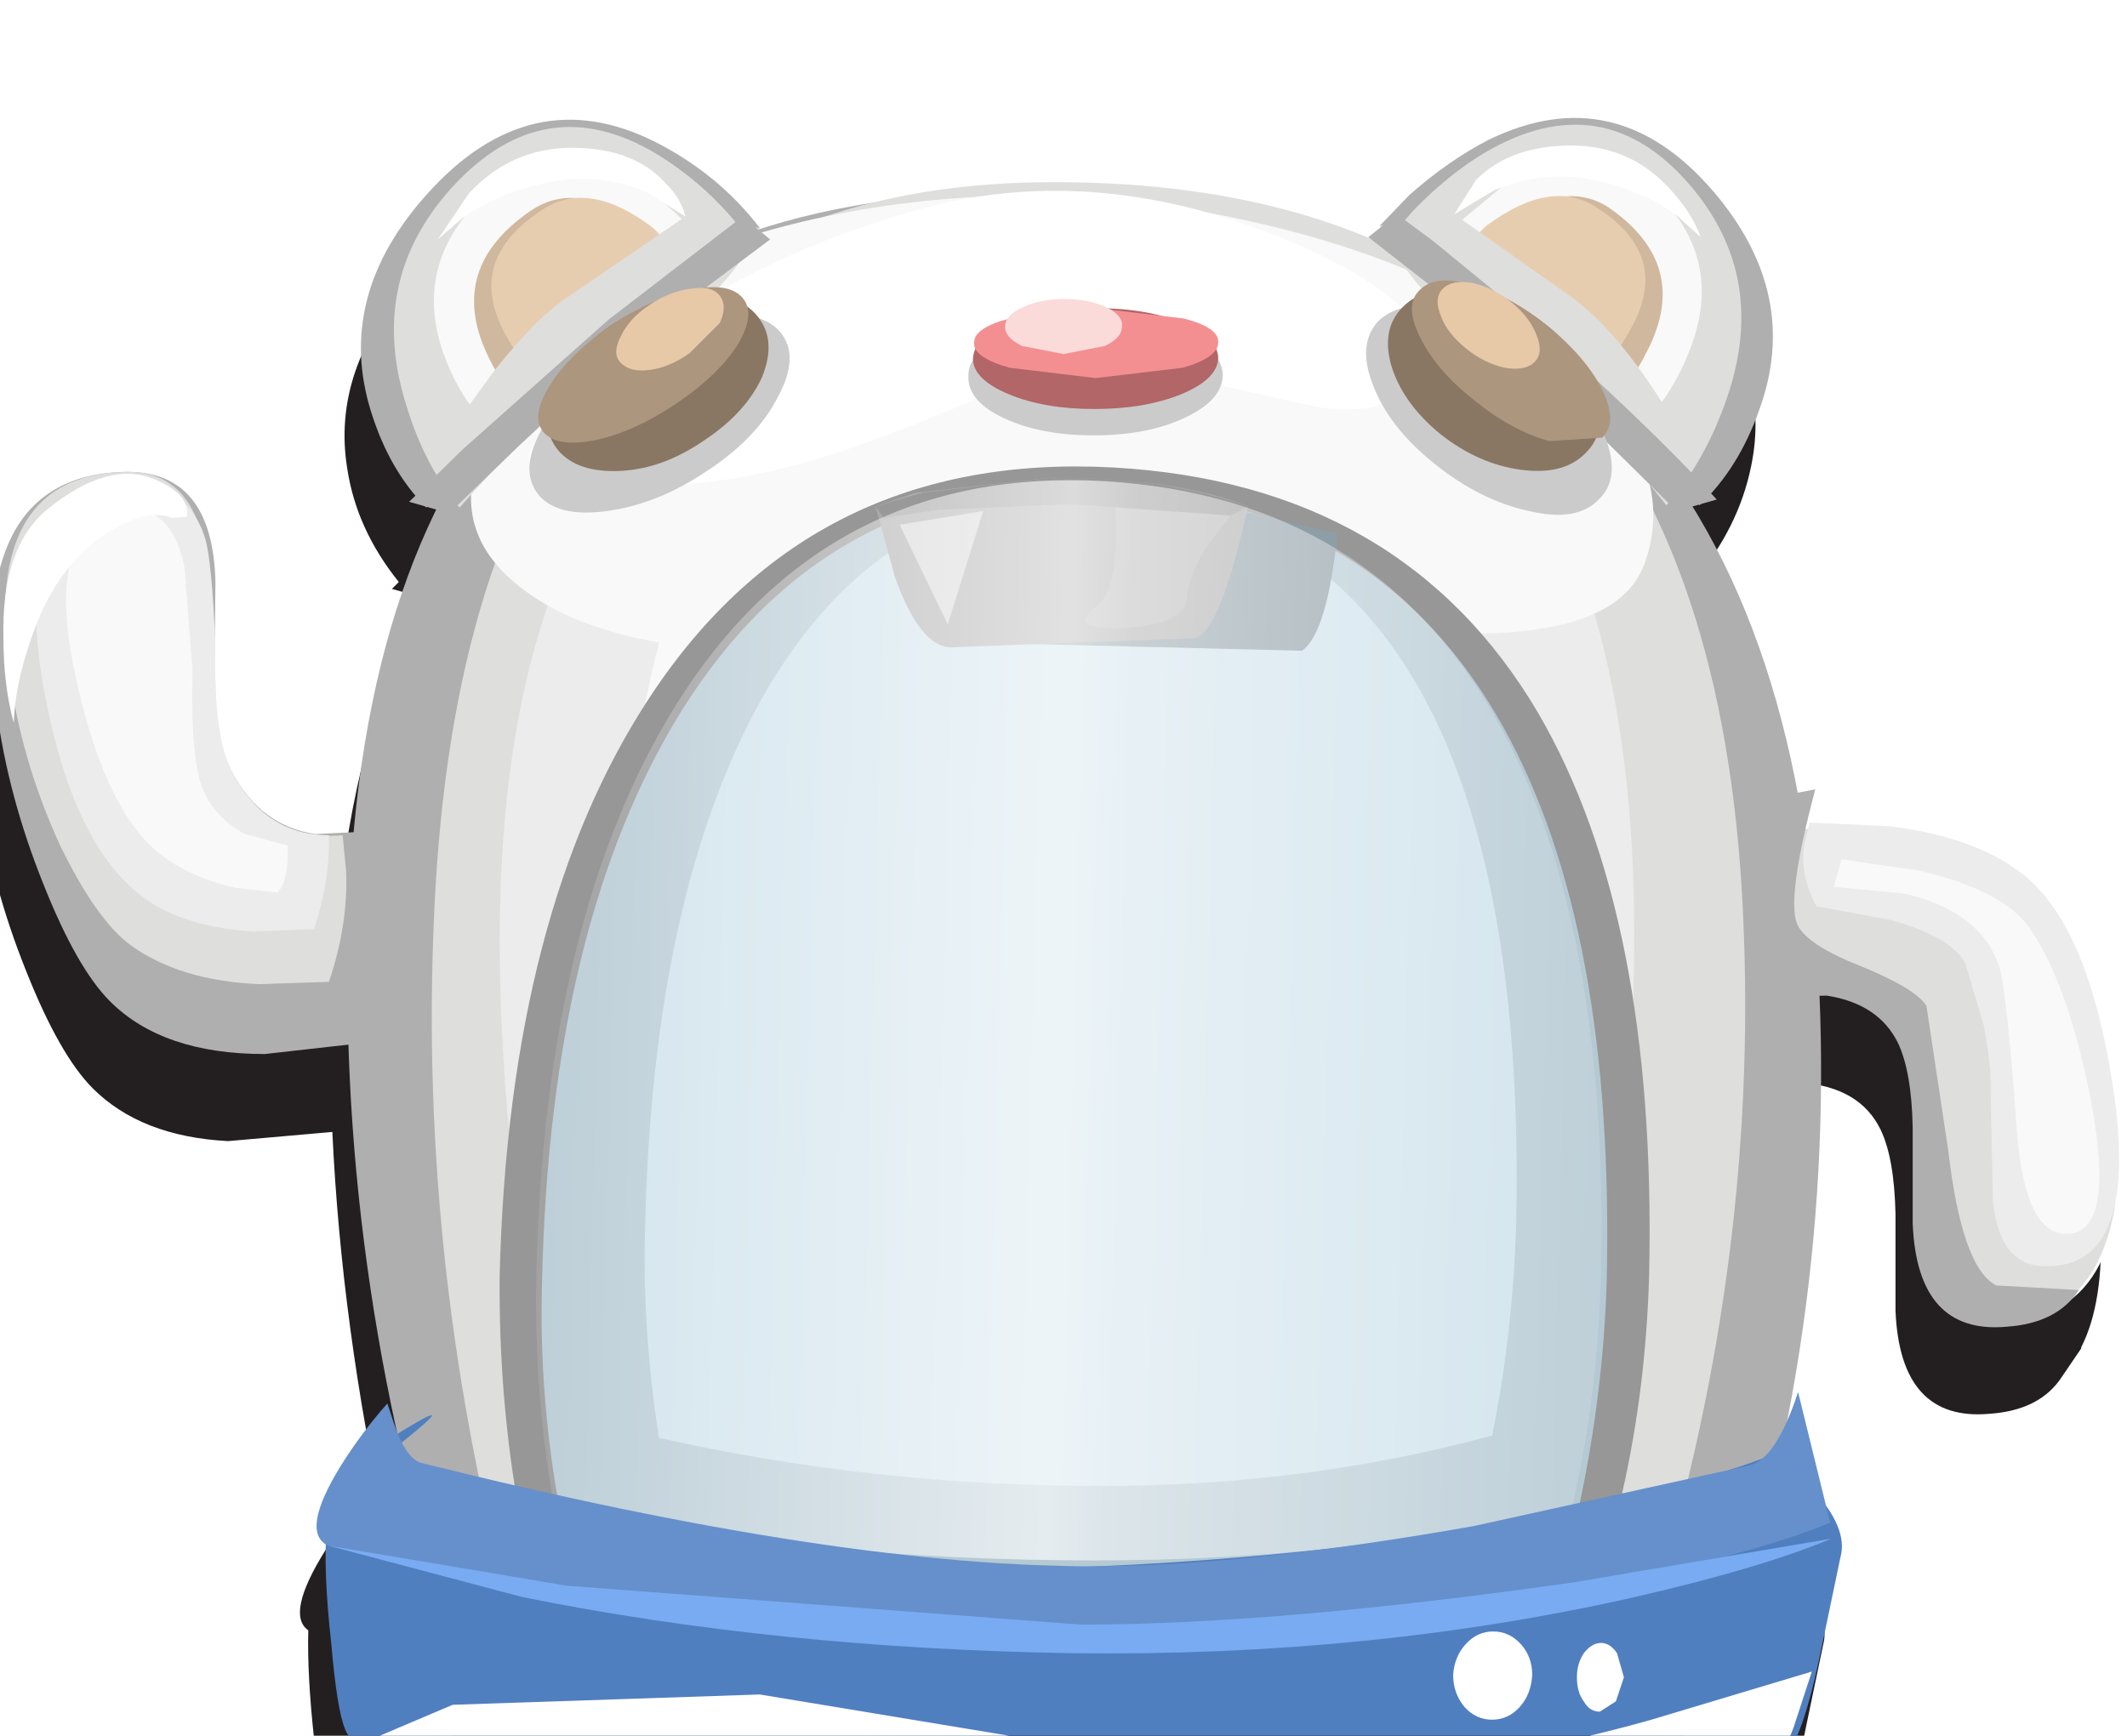 <?xml version="1.0" encoding="UTF-8" standalone="no"?>
<svg xmlns:xlink="http://www.w3.org/1999/xlink" height="75.75px" width="92.8px" xmlns="http://www.w3.org/2000/svg">
  <g transform="matrix(1.0, 0.0, 0.0, 1.0, 0.0, 0.0)">
    <use height="32.2" transform="matrix(1.0, 0.0, 0.0, 1.0, 18.8, 65.15)" width="56.05" xlink:href="#sprite0"/>
    <use height="75.75" transform="matrix(1.0, 0.0, 0.0, 1.0, -1.1, 8.95)" width="92.75" xlink:href="#sprite1"/>
    <use height="75.75" transform="matrix(1.0, 0.0, 0.0, 1.0, -0.35, 5.15)" width="92.8" xlink:href="#shape2"/>
    <use height="0.0" id="price_tag_pt" transform="matrix(1.0, 0.0, 0.0, 1.0, 46.4, 62.8)" width="0.0" xlink:href="#sprite2"/>
  </g>
  <defs>
    <g id="sprite0" transform="matrix(1.0, 0.0, 0.0, 1.0, -36.0, -36.0)">
      <use height="32.2" transform="matrix(1.0, 0.0, 0.0, 1.0, 36.0, 36.0)" width="56.05" xlink:href="#shape0"/>
    </g>
    <g id="shape0" transform="matrix(1.0, 0.0, 0.0, 1.0, -36.0, -36.0)">
      <path d="M92.05 36.0 L87.75 68.2 38.7 68.2 36.0 36.0 92.05 36.0" fill="url(#gradient0)" fill-rule="evenodd" stroke="none"/>
    </g>
    <linearGradient gradientTransform="matrix(0.0, -0.01, -0.01, -2.0E-4, 63.5, 58.0)" gradientUnits="userSpaceOnUse" id="gradient0" spreadMethod="pad" x1="-819.2" x2="819.2">
      <stop offset="0.0" stop-color="#000000" stop-opacity="0.0"/>
      <stop offset="1.0" stop-color="#000000"/>
    </linearGradient>
    <g id="sprite1" transform="matrix(1.0, 0.0, 0.0, 1.0, -36.0, -36.0)">
      <use height="75.75" transform="matrix(1.0, 0.0, 0.0, 1.0, 36.0, 36.0)" width="92.75" xlink:href="#shape1"/>
    </g>
    <g id="shape1" transform="matrix(1.0, 0.0, 0.0, 1.0, -36.0, -36.0)">
      <path d="M82.0 38.8 Q90.15 38.75 96.4 41.45 L96.05 41.2 96.6 40.8 96.55 40.7 97.85 39.35 Q99.55 37.85 101.3 36.95 106.85 34.25 111.1 39.2 114.4 43.1 113.5 47.4 112.95 50.1 111.0 52.4 L111.25 52.65 110.55 52.85 110.5 52.9 110.1 53.0 Q113.45 58.4 114.8 65.45 L115.55 65.3 119.65 65.1 Q122.65 65.45 124.3 67.2 125.6 68.5 126.9 72.0 128.25 75.6 128.65 79.2 L128.7 79.7 128.7 80.0 128.75 80.4 Q128.9 83.9 127.9 85.85 L127.9 85.9 127.05 87.15 Q126.1 88.6 123.9 88.75 120.0 89.1 119.8 84.25 L119.8 80.05 Q119.75 77.6 119.15 76.35 118.25 74.5 115.7 74.3 116.0 82.95 114.1 93.3 L114.8 91.6 116.0 96.55 Q116.9 97.85 116.65 98.8 L115.7 103.35 Q115.0 106.6 114.25 107.5 113.05 108.9 103.7 110.25 93.5 111.75 82.25 111.75 70.7 111.75 61.15 109.95 52.1 108.25 51.4 106.3 L50.8 102.9 Q50.5 100.15 50.55 98.2 49.55 97.5 51.3 94.7 L53.25 92.1 53.95 93.9 Q52.0 84.95 51.6 76.45 L47.05 76.85 Q43.25 76.65 41.15 74.55 39.7 73.1 38.25 69.45 36.7 65.6 36.2 61.8 34.9 51.75 41.6 51.45 44.6 51.3 45.4 53.7 45.8 54.9 45.75 59.05 L45.7 60.6 45.75 60.85 45.75 61.65 45.8 61.9 45.9 62.8 45.95 62.9 46.1 63.65 46.2 63.85 46.5 64.6 47.0 65.4 47.1 65.5 47.2 65.65 47.6 66.05 48.2 66.55 48.85 66.9 49.7 67.2 50.2 67.3 50.85 67.3 51.8 67.25 Q52.55 59.1 55.5 53.15 L54.95 53.0 54.9 52.95 54.2 52.75 54.5 52.45 Q52.65 50.15 52.25 47.5 51.55 43.2 55.0 39.3 59.5 34.3 64.95 37.05 67.7 38.45 69.5 40.8 L69.45 40.85 69.5 40.9 Q71.85 40.15 74.45 39.7 78.15 38.8 82.0 38.8" fill="#231f20" fill-rule="evenodd" stroke="none"/>
    </g>
    <g id="shape2" transform="matrix(1.0, 0.0, 0.0, 1.0, 0.35, -5.15)">
      <path d="M68.25 73.6 Q58.8 75.7 48.15 75.7 37.45 75.7 27.7 74.1 L20.05 72.5 Q14.7 56.2 15.2 40.0 16.3 7.7 45.75 8.4 76.65 9.15 79.2 40.4 80.45 56.05 75.55 71.5 72.95 72.55 68.25 73.6" fill="#afafb0" fill-rule="evenodd" stroke="none"/>
      <path d="M65.55 72.3 Q57.15 74.35 47.6 74.35 38.05 74.35 29.3 72.8 L22.5 71.2 Q18.2 55.45 18.95 39.7 20.4 8.15 45.65 7.95 74.15 7.75 76.0 38.95 76.9 54.55 72.1 70.2 69.8 71.25 65.55 72.3" fill="#dededd" fill-rule="evenodd" stroke="none"/>
      <path d="M61.5 72.3 Q54.75 74.35 47.1 74.35 39.5 74.35 32.5 72.8 L27.05 71.2 Q21.85 56.15 21.8 41.1 21.8 10.95 47.85 10.95 71.2 10.95 71.3 40.6 71.35 55.4 66.7 70.2 64.85 71.25 61.5 72.3" fill="#ececec" fill-rule="evenodd" stroke="none"/>
      <path d="M55.25 72.3 Q50.35 74.35 44.8 74.35 39.25 74.35 34.25 72.8 L30.3 71.2 Q26.8 56.7 27.05 42.1 27.55 12.9 46.5 12.25 64.5 11.65 63.6 40.85 63.15 55.5 59.1 70.2 L55.25 72.3" fill="#f9f9f9" fill-rule="evenodd" stroke="none"/>
      <path d="M71.75 24.6 Q70.5 28.05 62.45 27.6 49.45 26.95 45.3 27.55 28.8 30.05 23.0 25.85 17.6 22.0 24.1 15.1 27.6 11.35 35.55 9.55 44.1 7.65 53.05 9.35 62.45 11.15 67.95 15.6 73.4 20.05 71.75 24.6" fill="#f9f9f9" fill-rule="evenodd" stroke="none"/>
      <path d="M56.45 10.6 Q59.85 12.05 61.5 13.75 63.15 15.5 62.05 16.6 60.2 18.4 56.95 17.65 L50.05 16.1 Q46.65 15.8 44.1 16.75 40.55 18.35 37.0 19.6 31.6 21.45 26.6 21.2 21.6 20.95 23.7 18.85 L28.1 14.85 Q33.3 11.0 40.25 9.1 47.95 7.0 56.45 10.6" fill="#ffffff" fill-rule="evenodd" stroke="none"/>
      <path d="M48.55 20.4 Q61.2 21.1 67.1 31.1 72.3 40.0 71.95 55.65 71.8 61.0 70.6 65.9 60.1 68.35 48.15 68.35 34.5 68.35 22.65 66.0 21.75 61.0 21.8 55.65 22.2 39.7 28.4 30.35 35.45 19.7 48.55 20.4" fill="#979797" fill-rule="evenodd" stroke="none"/>
      <path d="M48.45 21.25 Q60.15 21.95 65.6 31.75 70.45 40.5 70.1 55.9 69.95 60.9 68.85 65.95 59.35 68.35 48.05 68.35 35.6 68.35 24.45 66.05 23.5 61.0 23.65 55.9 24.0 40.25 29.75 31.0 36.3 20.55 48.45 21.25" fill="#b5c9d3" fill-rule="evenodd" stroke="none"/>
      <path d="M48.5 21.6 Q58.1 22.2 62.55 31.25 66.45 39.25 66.15 53.4 66.0 58.25 65.1 62.65 57.0 64.85 48.05 64.85 38.05 64.85 28.75 62.75 28.0 57.9 28.15 53.4 28.5 39.05 33.2 30.55 38.6 20.95 48.5 21.6" fill="#cde1eb" fill-rule="evenodd" stroke="none"/>
      <path d="M68.95 9.55 Q69.55 10.75 67.5 12.45 L66.55 12.35 Q65.7 12.0 66.1 11.0 66.65 9.65 67.5 9.1 68.4 8.55 68.95 9.55" fill="#fddfc0" fill-rule="evenodd" stroke="none"/>
      <path d="M60.2 9.85 L61.5 8.5 Q63.2 7.0 64.95 6.1 70.5 3.4 74.75 8.35 78.6 12.85 76.75 17.9 75.85 20.45 74.15 22.05 71.0 18.1 67.85 15.1 65.85 13.25 62.85 11.35 L60.2 9.85" fill="#afafb0" fill-rule="evenodd" stroke="none"/>
      <path d="M60.45 10.6 L61.65 9.2 Q63.2 7.6 64.8 6.65 69.95 3.65 73.75 8.1 77.2 12.15 75.3 17.5 74.35 20.2 72.7 22.05 69.9 18.5 67.05 15.8 L62.7 12.2 60.45 10.6" fill="#dededd" fill-rule="evenodd" stroke="none"/>
      <path d="M62.7 10.5 L65.95 7.8 Q69.75 5.7 72.6 8.75 75.15 11.55 73.75 15.2 73.05 17.05 71.85 18.35 L67.6 14.05 Q66.3 12.9 64.35 11.6 L62.7 10.5" fill="#f9f9f9" fill-rule="evenodd" stroke="none"/>
      <path d="M69.25 18.6 L62.4 12.85 65.05 10.1 Q68.15 7.65 70.25 9.1 73.8 11.6 71.85 15.35 70.9 17.25 69.25 18.6" fill="#d0b89e" fill-rule="evenodd" stroke="none"/>
      <path d="M68.75 17.1 L62.4 12.2 64.85 9.85 Q67.7 7.75 69.65 9.05 72.95 11.15 71.15 14.35 70.3 15.95 68.75 17.1" fill="#e7cdb0" fill-rule="evenodd" stroke="none"/>
      <path d="M63.45 9.35 L64.4 7.85 Q65.9 6.35 68.55 6.35 71.2 6.35 72.95 8.35 73.85 9.35 74.2 10.35 L73.15 9.4 Q71.7 8.3 69.5 7.85 67.35 7.4 65.2 8.3 L63.45 9.35" fill="#ffffff" fill-rule="evenodd" stroke="none"/>
      <path d="M63.45 9.35 L68.4 12.85 Q70.6 14.35 73.0 18.35 L72.2 20.1 Q66.05 16.1 63.6 14.1 62.05 12.85 61.0 11.25 L60.2 9.85 63.45 9.35" fill="#dededd" fill-rule="evenodd" stroke="none"/>
      <path d="M60.95 9.35 L62.5 10.5 66.6 13.85 Q71.75 18.35 74.9 21.8 L73.15 22.3 66.1 15.35 59.7 10.35 60.95 9.35" fill="#afafb0" fill-rule="evenodd" stroke="none"/>
      <path d="M24.4 9.6 Q24.95 8.6 25.9 9.2 26.7 9.7 27.2 11.05 27.6 12.1 26.7 12.4 L25.75 12.5 24.85 11.5 Q24.0 10.35 24.4 9.6" fill="#fddfc0" fill-rule="evenodd" stroke="none"/>
      <path d="M33.15 9.95 Q28.6 12.2 25.25 15.15 L20.7 19.8 18.6 22.15 Q17.0 20.55 16.2 18.0 14.6 12.95 18.65 8.45 23.15 3.45 28.6 6.2 31.35 7.6 33.15 9.95" fill="#afafb0" fill-rule="evenodd" stroke="none"/>
      <path d="M32.85 10.7 Q29.0 13.2 26.05 15.9 L21.95 20.05 20.05 22.15 Q18.5 20.3 17.7 17.6 16.05 12.25 19.7 8.2 23.75 3.75 28.7 6.75 31.2 8.3 32.85 10.7" fill="#dededd" fill-rule="evenodd" stroke="none"/>
      <path d="M30.6 10.55 Q27.75 12.3 25.55 14.15 L22.5 16.95 21.1 18.4 Q19.95 17.15 19.3 15.3 18.1 11.65 20.8 8.85 23.8 5.8 27.5 7.85 29.35 8.9 30.6 10.55" fill="#f9f9f9" fill-rule="evenodd" stroke="none"/>
      <path d="M23.7 18.65 Q22.1 17.3 21.25 15.45 19.5 11.7 23.15 9.2 25.35 7.7 28.3 10.2 29.75 11.4 30.8 12.95 L23.7 18.65" fill="#d0b89e" fill-rule="evenodd" stroke="none"/>
      <path d="M24.25 17.15 Q22.75 16.0 21.95 14.4 20.35 11.25 23.75 9.1 25.75 7.85 28.5 9.95 L30.85 12.3 24.25 17.15" fill="#e7cdb0" fill-rule="evenodd" stroke="none"/>
      <path d="M29.9 9.45 L28.25 8.4 Q26.15 7.5 23.95 7.95 21.75 8.4 20.2 9.5 L19.1 10.45 20.45 8.45 Q22.3 6.45 24.95 6.45 27.6 6.45 29.0 7.95 29.75 8.7 29.9 9.45" fill="#ffffff" fill-rule="evenodd" stroke="none"/>
      <path d="M29.9 9.45 L33.15 9.95 Q32.1 12.2 29.55 14.2 L24.15 17.9 20.65 20.15 19.95 18.4 21.55 16.2 Q23.4 13.85 24.8 12.95 L29.9 9.45" fill="#dededd" fill-rule="evenodd" stroke="none"/>
      <path d="M32.4 9.45 L33.6 10.45 27.0 15.4 22.7 19.4 19.6 22.4 17.85 21.9 20.2 19.6 26.55 13.95 32.4 9.45" fill="#afafb0" fill-rule="evenodd" stroke="none"/>
      <path d="M34.05 14.5 Q34.9 15.55 33.95 17.3 33.05 19.1 30.85 20.55 28.7 22.0 26.5 22.3 24.35 22.6 23.5 21.6 22.65 20.55 23.6 18.8 24.55 17.0 26.7 15.55 28.9 14.1 31.05 13.8 33.2 13.5 34.05 14.5" fill="#cccbcb" fill-rule="evenodd" stroke="none"/>
      <path d="M33.05 13.8 Q33.9 14.85 33.25 16.45 32.55 18.0 30.75 19.2 28.95 20.45 27.1 20.55 25.2 20.65 24.35 19.65 23.5 18.6 24.15 17.0 24.85 15.45 26.65 14.2 28.45 13.0 30.3 12.9 32.2 12.75 33.05 13.8" fill="#897764" fill-rule="evenodd" stroke="none"/>
      <path d="M32.4 13.0 Q33.0 13.7 32.15 15.1 31.25 16.45 29.45 17.65 27.65 18.85 26.0 19.2 24.3 19.55 23.7 18.85 23.15 18.15 24.0 16.8 24.85 15.45 26.65 14.2 28.45 13.0 30.15 12.65 31.8 12.3 32.4 13.0" fill="#ad967e" fill-rule="evenodd" stroke="none"/>
      <path d="M31.4 12.9 Q31.75 13.35 31.4 14.1 L30.1 15.4 Q29.2 16.05 28.3 16.15 27.45 16.25 27.05 15.8 26.7 15.4 27.1 14.65 27.45 13.9 28.35 13.3 29.25 12.7 30.15 12.6 31.05 12.45 31.4 12.9" fill="#e7c9a7" fill-rule="evenodd" stroke="none"/>
      <path d="M60.15 14.0 Q61.15 13.05 63.2 13.5 65.3 13.95 67.3 15.55 69.3 17.15 70.0 19.0 70.75 20.85 69.75 21.8 68.8 22.8 66.7 22.3 64.6 21.85 62.6 20.25 60.6 18.65 59.9 16.8 59.2 15.0 60.15 14.0" fill="#cccbcb" fill-rule="evenodd" stroke="none"/>
      <path d="M61.2 13.4 Q62.2 12.4 64.05 12.65 65.9 12.9 67.55 14.25 69.2 15.6 69.65 17.2 70.15 18.85 69.15 19.8 68.2 20.75 66.35 20.5 64.5 20.25 62.85 18.95 61.2 17.6 60.7 15.95 60.25 14.35 61.2 13.4" fill="#897764" fill-rule="evenodd" stroke="none"/>
      <path d="M61.95 12.65 Q62.65 11.95 64.25 12.45 65.9 12.9 67.55 14.25 69.2 15.6 69.9 17.0 70.6 18.45 69.9 19.1 L67.6 19.25 Q65.95 18.8 64.3 17.45 62.65 16.15 61.95 14.7 61.25 13.3 61.95 12.65" fill="#ad967e" fill-rule="evenodd" stroke="none"/>
      <path d="M62.95 12.6 Q63.35 12.2 64.25 12.35 65.15 12.55 65.95 13.2 66.75 13.85 67.05 14.65 67.35 15.4 66.95 15.8 66.55 16.2 65.65 16.05 64.75 15.85 63.95 15.2 63.1 14.5 62.85 13.75 62.55 13.0 62.95 12.6" fill="#e7c9a7" fill-rule="evenodd" stroke="none"/>
      <path d="M53.35 16.4 Q53.3 17.5 51.65 18.25 50.05 19.0 47.7 19.0 45.4 19.0 43.8 18.25 42.2 17.5 42.25 16.4 42.25 15.35 43.9 14.6 45.55 13.8 47.85 13.8 50.1 13.8 51.75 14.6 53.35 15.35 53.35 16.4" fill="#cccbcb" fill-rule="evenodd" stroke="none"/>
      <path d="M53.15 15.65 Q53.1 16.55 51.55 17.2 49.95 17.85 47.75 17.85 45.55 17.85 44.0 17.2 42.45 16.55 42.45 15.65 42.5 14.7 44.05 14.1 45.65 13.45 47.85 13.45 50.05 13.45 51.6 14.1 53.15 14.7 53.15 15.65" fill="#b26667" fill-rule="evenodd" stroke="none"/>
      <path d="M53.15 14.95 Q53.15 15.6 51.6 16.05 L47.8 16.5 44.05 16.05 Q42.45 15.6 42.5 14.95 42.5 14.3 44.05 13.9 L47.85 13.45 51.65 13.9 Q53.2 14.3 53.15 14.95" fill="#f48f91" fill-rule="evenodd" stroke="none"/>
      <path d="M48.25 13.4 Q49.0 13.75 48.95 14.25 48.95 14.75 48.2 15.1 L46.4 15.45 44.6 15.1 Q43.85 14.75 43.85 14.25 43.85 13.75 44.65 13.4 45.4 13.05 46.45 13.05 47.5 13.05 48.25 13.4" fill="#fbdada" fill-rule="evenodd" stroke="none"/>
      <path d="M53.35 22.1 L58.35 23.3 Q57.9 27.65 56.8 28.4 L42.75 28.05 53.35 22.1" fill="#8e9ea6" fill-rule="evenodd" stroke="none"/>
      <path d="M54.45 22.1 Q53.25 27.55 52.15 27.85 L41.5 28.25 Q40.15 28.25 39.05 25.2 L38.2 22.1 39.95 21.5 45.8 20.85 Q51.35 20.85 54.45 22.1" fill="#ababab" fill-rule="evenodd" stroke="none"/>
      <path d="M48.65 21.9 L53.7 22.5 52.75 23.7 Q51.85 25.1 51.8 26.05 51.8 27.2 49.15 27.4 46.4 27.55 47.85 26.45 48.9 25.65 48.65 21.9" fill="#b6b6b6" fill-rule="evenodd" stroke="none"/>
      <path d="M42.9 22.3 L41.35 27.25 39.25 22.9 42.9 22.3" fill="#d5d5d5" fill-rule="evenodd" stroke="none"/>
      <path d="M54.45 22.1 L53.7 22.5 46.7 22.0 40.95 22.25 38.55 22.6 38.2 22.1 40.25 21.5 45.8 20.85 Q50.5 20.75 54.45 22.1" fill="#999999" fill-rule="evenodd" stroke="none"/>
      <path d="M69.85 55.65 Q69.7 61.0 68.6 65.7 59.1 68.1 47.8 68.1 35.35 68.1 24.2 65.8 23.3 61.1 23.4 55.65 23.75 40.0 29.5 30.75 36.05 20.3 48.2 21.0 59.9 21.7 65.35 31.5 70.2 40.25 69.85 55.65" fill="url(#gradient1)" fill-rule="evenodd" stroke="none"/>
      <path d="M67.35 79.4 Q57.15 80.9 45.9 80.9 34.35 80.9 24.8 79.1 15.75 77.4 15.05 75.45 14.7 74.6 14.45 71.7 14.1 68.55 14.25 66.7 14.45 64.45 16.35 63.2 21.05 60.2 16.9 63.45 L25.05 66.25 Q35.7 68.95 48.05 68.35 60.4 67.8 70.15 65.55 75.0 64.45 77.4 63.45 L79.05 64.95 Q80.65 66.7 80.3 67.95 L79.35 72.5 Q78.65 75.75 77.9 76.65 76.7 78.05 67.35 79.4" fill="#507fc0" fill-rule="evenodd" stroke="none"/>
      <path d="M64.3 66.6 L76.35 63.95 Q77.5 63.65 78.45 60.75 L79.85 66.45 Q76.85 67.7 71.1 68.9 59.55 71.25 45.65 70.95 33.15 70.65 22.5 69.05 L14.3 67.45 Q13.1 66.85 14.85 64.0 15.75 62.55 16.9 61.25 L17.3 62.45 Q17.8 63.7 18.4 63.85 36.85 68.45 48.05 68.35 54.7 68.3 64.3 66.6" fill="#6590cb" fill-rule="evenodd" stroke="none"/>
      <path d="M71.1 69.75 Q59.7 72.3 46.9 72.15 33.95 71.95 22.8 69.7 L14.3 67.45 24.7 69.2 47.15 70.9 Q55.75 70.9 68.7 69.05 L79.9 67.15 Q76.8 68.45 71.1 69.75" fill="#78abf2" fill-rule="evenodd" stroke="none"/>
      <path d="M79.05 72.95 L78.25 75.4 Q77.7 76.85 77.15 77.15 74.95 78.15 68.3 79.15 L49.0 80.4 26.9 79.1 Q16.8 77.75 16.1 75.95 L19.75 74.4 33.15 73.95 46.75 76.2 61.1 76.95 Q66.05 76.75 72.05 75.05 L79.05 72.95" fill="#ffffff" fill-rule="evenodd" stroke="none"/>
      <path d="M66.85 73.1 Q66.8 73.95 66.3 74.5 65.8 75.05 65.1 75.05 64.4 75.05 63.9 74.5 63.4 73.9 63.4 73.1 63.45 72.3 63.95 71.75 64.45 71.2 65.15 71.2 65.85 71.2 66.35 71.75 66.85 72.3 66.85 73.1" fill="#ffffff" fill-rule="evenodd" stroke="none"/>
      <path d="M70.85 73.2 L70.5 74.25 69.8 74.7 Q69.35 74.7 69.1 74.25 68.8 73.85 68.8 73.2 68.8 72.6 69.1 72.15 69.45 71.7 69.85 71.7 70.25 71.7 70.55 72.15 L70.85 73.2" fill="#ffffff" fill-rule="evenodd" stroke="none"/>
      <path d="M15.8 36.3 L16.1 37.0 16.5 39.75 Q16.65 42.55 15.55 45.55 L11.55 46.0 Q7.1 46.0 4.8 43.7 3.35 42.25 1.9 38.6 0.35 34.75 -0.15 30.95 -1.45 20.9 5.25 20.6 9.3 20.4 9.4 25.45 L9.35 29.85 Q9.4 32.4 10.15 33.75 11.4 36.05 13.75 36.4 L15.8 36.3" fill="#afafb0" fill-rule="evenodd" stroke="none"/>
      <path d="M10.15 33.75 Q11.75 36.75 14.95 36.45 L15.1 38.0 Q15.2 40.35 14.35 42.85 L11.3 42.95 Q7.85 42.8 5.7 41.25 4.2 40.15 2.6 36.85 1.05 33.45 0.5 29.95 -1.0 20.75 5.45 20.6 8.2 20.5 8.9 23.7 9.3 25.5 9.4 29.9 9.4 32.3 10.15 33.75" fill="#dededd" fill-rule="evenodd" stroke="none"/>
      <path d="M8.95 23.5 Q9.25 24.5 9.4 28.2 9.3 32.2 10.15 33.75 11.6 36.45 14.35 36.45 14.4 38.45 13.7 40.55 L11.1 40.65 Q8.15 40.5 6.3 39.2 3.0 36.8 1.8 29.4 0.55 21.45 6.1 21.3 8.25 21.25 8.95 23.5" fill="#ececec" fill-rule="evenodd" stroke="none"/>
      <path d="M12.55 36.9 Q12.6 38.5 12.1 38.95 L10.3 38.75 Q8.25 38.3 6.9 37.2 4.45 35.2 3.2 29.05 1.9 22.4 5.95 22.3 7.5 22.25 8.05 24.75 L8.4 29.25 Q8.3 33.3 8.9 34.55 9.45 35.75 10.7 36.4 L12.55 36.9" fill="#f9f9f9" fill-rule="evenodd" stroke="none"/>
      <path d="M0.6 31.55 Q0.15 29.9 0.15 27.85 0.05 23.85 2.1 22.2 4.7 20.1 6.7 20.9 8.3 21.55 8.15 22.55 L7.5 22.6 Q6.6 22.25 5.3 22.9 2.5 24.3 1.3 28.05 0.65 29.95 0.6 31.55" fill="#ffffff" fill-rule="evenodd" stroke="none"/>
      <path d="M77.55 39.95 Q77.5 38.35 77.95 36.3 L78.4 34.6 81.95 34.2 Q85.9 34.2 87.95 36.35 91.3 39.8 92.3 48.15 93.35 57.4 87.45 57.7 83.9 57.85 83.8 53.2 L83.85 49.1 Q83.8 46.75 83.15 45.5 82.05 43.4 80.0 43.05 L78.15 43.15 Q77.65 42.5 77.55 39.95" fill="#ffffff" fill-rule="evenodd" stroke="none"/>
      <path d="M77.55 39.95 L78.15 36.15 82.65 36.35 Q86.5 36.9 88.15 38.25 90.2 40.0 91.45 44.5 92.65 48.95 92.25 52.8 91.75 55.45 90.3 56.65 88.95 57.6 86.85 57.6 L85.5 57.35 Q84.45 56.85 84.05 55.45 83.75 54.4 83.8 52.45 L83.85 49.05 83.8 48.05 83.7 47.15 83.65 47.15 83.45 46.3 83.15 45.5 Q82.05 43.4 80.0 43.05 L78.15 43.15 Q77.65 42.5 77.55 39.95" fill="#dededd" fill-rule="evenodd" stroke="none"/>
      <path d="M79.25 39.55 Q78.55 38.25 78.7 36.95 L78.95 35.9 82.35 36.05 Q86.15 36.5 88.25 38.15 91.2 40.45 92.25 47.85 93.3 55.55 89.0 55.25 87.25 55.1 86.95 52.45 L86.85 47.8 Q86.9 46.55 86.55 44.75 L85.75 42.05 Q85.15 40.9 82.5 40.15 L79.25 39.55" fill="#ececec" fill-rule="evenodd" stroke="none"/>
      <path d="M77.2 39.1 Q77.15 37.5 77.75 35.9 L78.4 34.6 79.2 34.45 Q77.95 39.15 78.4 40.3 78.75 41.2 81.15 42.15 83.6 43.15 84.05 43.9 L85.0 50.2 Q85.6 55.35 87.1 56.1 L90.7 56.3 Q89.75 57.75 87.55 57.9 83.65 58.25 83.45 53.4 L83.45 49.2 Q83.4 46.75 82.8 45.5 81.95 43.8 79.7 43.45 L77.6 43.5 77.2 39.1" fill="#afafb0" fill-rule="evenodd" stroke="none"/>
      <path d="M80.35 37.5 L83.75 38.0 Q87.4 38.85 88.55 40.5 90.25 42.95 91.25 48.15 92.3 53.85 90.15 53.85 88.35 53.85 88.0 49.4 87.55 43.1 87.2 42.1 86.35 39.75 83.1 39.0 L80.0 38.7 80.35 37.5" fill="#f9f9f9" fill-rule="evenodd" stroke="none"/>
    </g>
    <linearGradient gradientTransform="matrix(0.035, 0.0, 9.0E-4, -0.035, 48.15, 44.55)" gradientUnits="userSpaceOnUse" id="gradient1" spreadMethod="pad" x1="-819.2" x2="819.2">
      <stop offset="0.0" stop-color="#ffffff" stop-opacity="0.0"/>
      <stop offset="0.467" stop-color="#ffffff" stop-opacity="0.647"/>
      <stop offset="0.514" stop-color="#ffffff" stop-opacity="0.518"/>
      <stop offset="1.0" stop-color="#ffffff" stop-opacity="0.0"/>
    </linearGradient>
  </defs>
</svg>
